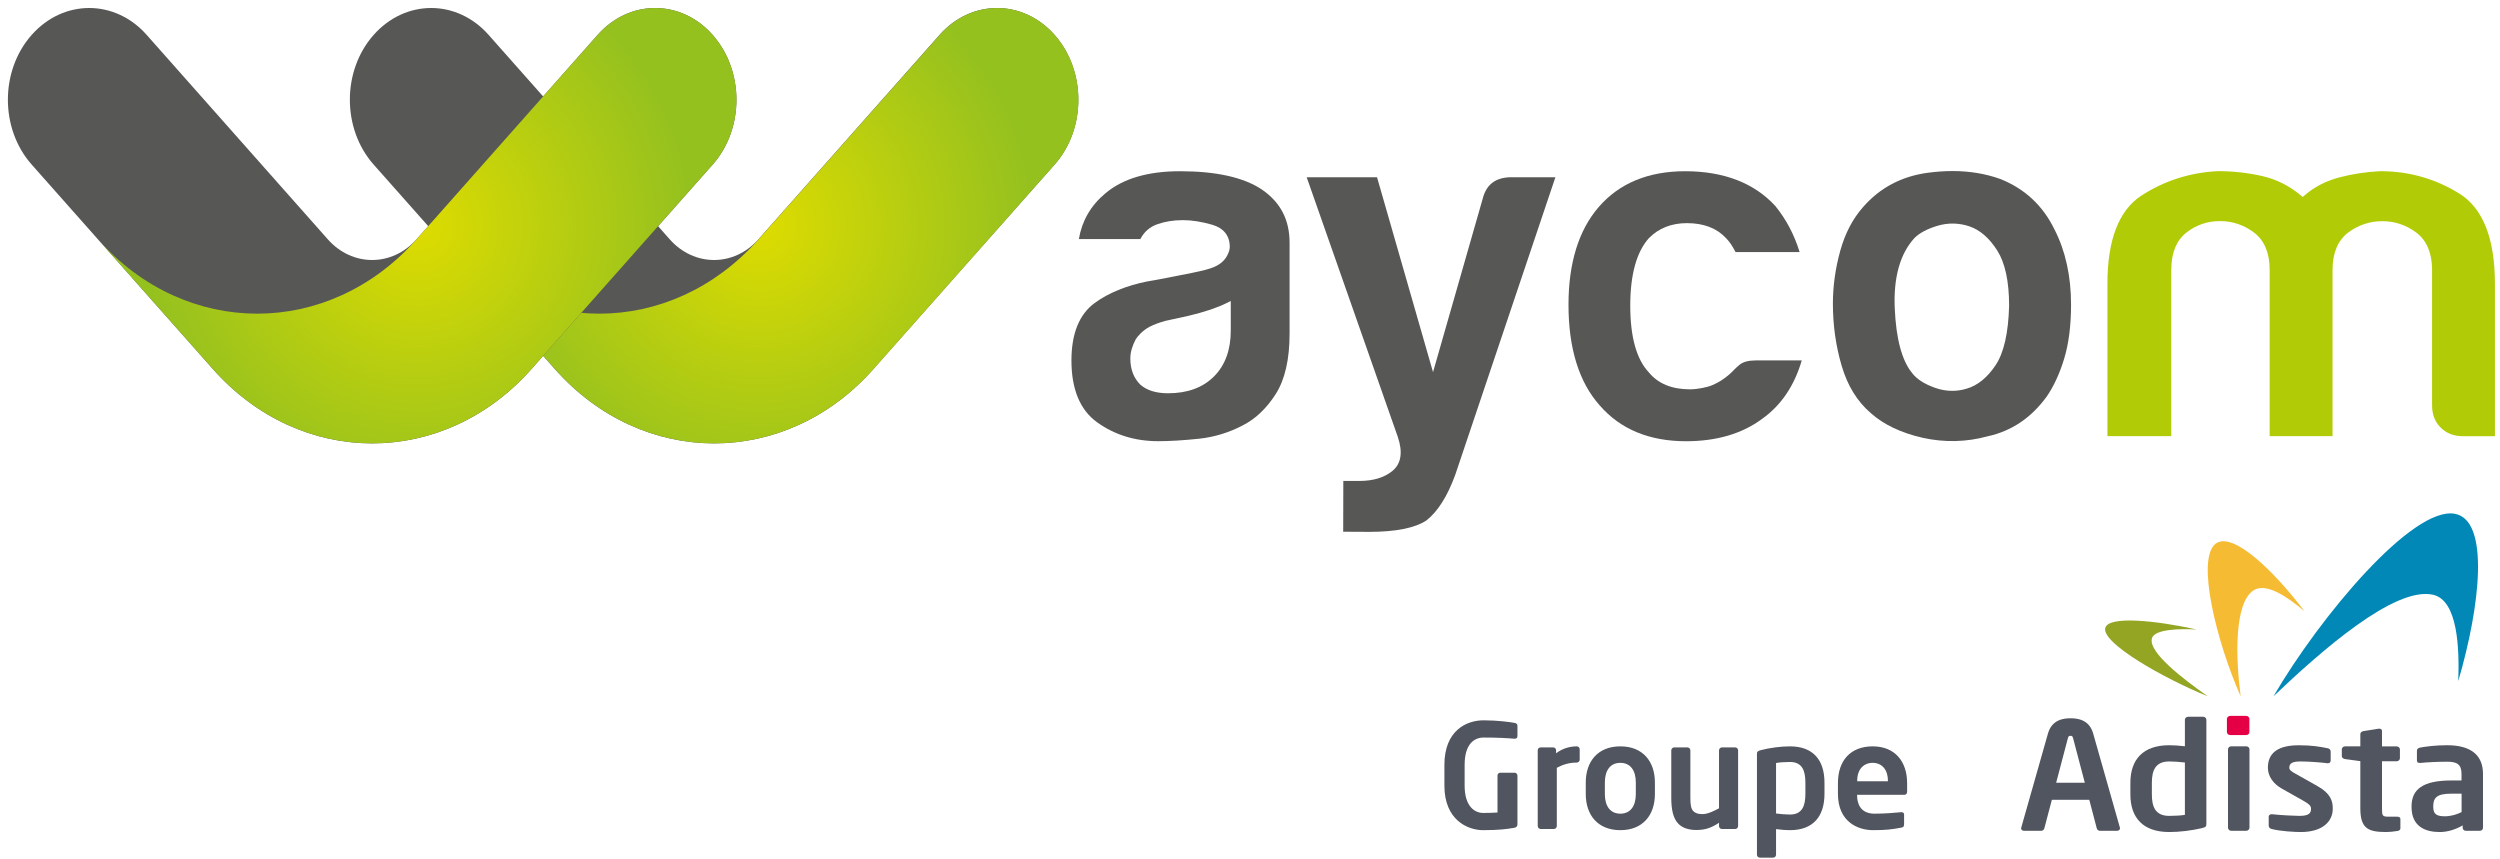 <svg height="198" viewBox="0 0 576 198" width="576" xmlns="http://www.w3.org/2000/svg" xmlns:xlink="http://www.w3.org/1999/xlink"><linearGradient id="a"><stop offset="0" stop-color="#dedc00"/><stop offset="1" stop-color="#95c11f"/></linearGradient><radialGradient id="b" cx="174.911" cy="52.007" gradientUnits="userSpaceOnUse" r="62.956" xlink:href="#a"/><radialGradient id="c" cx="96.117" cy="52.007" gradientUnits="userSpaceOnUse" r="62.956" xlink:href="#a"/><path d="m460.84 41.23c5.63 2.22 9.83 6.12 12.5 11.61 2.54 4.93 3.83 10.77 3.83 17.36 0 4.79-.53 8.97-1.58 12.43-1.04 3.43-2.4 6.37-4.03 8.74-3.55 4.89-8.12 7.97-13.63 9.16-4.9 1.34-9.92 1.45-14.93.34-4.99-1.13-9.03-3.05-11.99-5.71-3.1-2.66-5.34-6.3-6.67-10.82-1.36-4.57-2.04-9.41-2.04-14.37 0-4.05.57-8.15 1.7-12.21 1.11-3.99 2.87-7.37 5.25-10.05 3.86-4.44 8.89-7.11 14.96-7.91 1.94-.26 3.85-.39 5.67-.39 3.93 0 7.62.62 10.96 1.82zm-7.73 48.32c2.52-.72 4.76-2.55 6.69-5.43 1.89-2.84 2.94-7.44 3.1-13.69 0-5.6-.93-9.89-2.75-12.74-1.83-2.87-4-4.74-6.43-5.55-2.42-.8-4.87-.84-7.29-.13-2.39.72-4.19 1.67-5.35 2.84-3.31 3.64-4.84 9.08-4.53 16.19.31 7.09 1.68 12.13 4.04 14.95 1.01 1.33 2.73 2.45 5.12 3.32 1.34.49 2.7.74 4.06.74 1.11 0 2.24-.16 3.34-.5z" fill="#575756" fill-rule="evenodd"/><path d="m548.89 50.96c2.88 0 5.52.89 7.86 2.65 2.38 1.82 3.6 4.71 3.6 8.58v31.19c0 2.14.65 3.81 1.98 5.13 1.33 1.34 3.02 1.99 5.15 1.99h7.35v-35.12c0-10.4-2.75-17.39-8.17-20.76-5.52-3.44-11.65-5.18-18.23-5.18-3.28.16-6.52.65-9.58 1.47-3.01.81-5.66 2.19-7.87 4.1l-.44.37-.44-.37c-2.65-2.21-5.64-3.71-8.9-4.45-3.33-.75-6.75-1.13-10.17-1.13-6.41.31-12.35 2.2-17.64 5.63-5.2 3.37-7.84 10.2-7.84 20.31v35.12h14.71v-38.32c0-3.87 1.17-6.76 3.47-8.57 2.25-1.77 4.86-2.66 7.75-2.66 2.88 0 5.53.89 7.86 2.65 2.38 1.82 3.59 4.71 3.59 8.58v38.32h14.49v-38.32c0-3.87 1.21-6.76 3.59-8.58 2.34-1.74 4.99-2.63 7.88-2.63z" fill="#b2cb07"/><path d="m164.54 102.16c-13.3 0-26.59-5.71-36.71-17.14l-41.73-47.09c-7.32-8.25-7.32-21.64-.01-29.89 7.32-8.26 19.18-8.26 26.48-.01l41.73 47.1c5.64 6.37 14.81 6.36 20.45 0l41.73-47.1c7.31-8.25 19.17-8.25 26.49.01 7.31 8.25 7.31 21.64 0 29.89l-41.73 47.09c-10.11 11.43-23.4 17.14-36.7 17.14z" fill="#575756"/><path d="m242.99 8.04c-7.3-8.24-19.13-8.25-26.44-.05-.02.02-.03.03-.04.05l-41.73 47.1c-10.13 11.42-23.41 17.13-36.71 17.13s-26.59-5.72-36.71-17.14l26.48 29.88c10.12 11.43 23.41 17.14 36.71 17.14s26.59-5.71 36.71-17.13l41.73-47.09c7.31-8.25 7.31-21.63 0-29.89z" fill="url(#b)"/><path d="m85.75 102.16c-13.3 0-26.59-5.71-36.71-17.14l-41.73-47.09c-7.32-8.25-7.32-21.64-.01-29.89 7.32-8.26 19.18-8.26 26.49-.01l41.73 47.1c5.64 6.37 14.81 6.36 20.45 0l41.73-47.1c7.32-8.25 19.18-8.25 26.49.01 7.32 8.25 7.32 21.64 0 29.89l-41.73 47.09c-10.13 11.43-23.41 17.14-36.71 17.14z" fill="#575756"/><path d="m164.19 8.04c-7.3-8.24-19.12-8.25-26.44-.05-.02.02-.03.03-.05.05l-41.73 47.1c-10.12 11.42-23.41 17.13-36.71 17.13s-26.59-5.72-36.71-17.14l26.49 29.88c10.12 11.43 23.41 17.14 36.71 17.14s26.58-5.71 36.71-17.13l41.73-47.09c7.32-8.25 7.32-21.63 0-29.89z" fill="url(#c)"/><path d="m348.29 40.83c-3.66 0-5.85 1.63-6.69 5l-11.43 39.91-12.9-44.9h-16.21l21.02 59.9c1.16 3.49.74 6.09-1.24 7.74-1.87 1.55-4.45 2.33-7.66 2.33h-3.68l-.03 11.7 6.01.03c6.11 0 10.54-.89 13.16-2.63 2.6-2.03 4.84-5.56 6.63-10.46l23.09-68.61h-10.07z" fill="#575756"/><path d="m404.5 83.04c-1.66 0-2.91.34-3.7 1-.5.42-.85.74-1.11 1.01v-.02s-2.12 2.48-5.17 3.7c-.18.07-.35.15-.54.21-.44.15-.89.27-1.36.35-.12.02-.13.05-.23.07-.96.18-1.94.34-3.03.34-4.18 0-7.36-1.32-9.48-3.92-2.82-2.98-4.27-8.15-4.27-15.34 0-7.16 1.45-12.4 4.3-15.58 2.28-2.3 5.22-3.45 8.76-3.45 3.85 0 6.87 1.16 8.99 3.44.74.73 1.47 1.79 2.21 3.22h14.76c-1.22-3.98-3.1-7.54-5.59-10.6-4.86-5.31-11.88-8.02-20.81-8.02-8.47 0-15.17 2.78-19.9 8.26-4.62 5.35-6.95 12.92-6.95 22.5 0 10.04 2.41 17.83 7.18 23.18 4.74 5.49 11.43 8.27 19.91 8.27 7.01 0 12.9-1.73 17.5-5.14 4.39-3.11 7.45-7.64 9.15-13.48z" fill="#575756"/><path d="m297.12 55.98v20.88c0 5.95-1.08 10.65-3.22 13.97-2.13 3.32-4.7 5.75-7.65 7.22-3.12 1.63-6.47 2.65-9.97 3.03-3.71.39-6.8.57-9.45.57-5.33 0-10.05-1.47-14.05-4.35-3.93-2.82-5.92-7.62-5.92-14.24 0-6.18 1.79-10.63 5.34-13.24 3.21-2.35 7.3-3.99 12.03-4.96l1.57-.27s5.7-1.05 9.1-1.77c3.95-.85 7.23-1.43 8.33-5.13.05-.26.11-.52.11-.8 0-2.58-1.4-4.34-4.05-5.11-2.43-.7-4.69-1.06-6.72-1.06-2.21 0-4.22.33-5.97.96-1.72.62-3.01 1.76-3.86 3.4h-14.17c.71-4.2 2.75-7.73 6.08-10.51 3.99-3.4 9.78-5.12 17.23-5.12 8.37 0 14.73 1.43 18.89 4.24 4.29 2.96 6.36 6.98 6.35 12.29zm-13.55 13.36-.97.49c-2.1 1.06-5.06 2.05-8.79 2.94l-5.31 1.16c-1.38.38-2.56.82-3.58 1.33-1.7.92-2.71 2.1-3.23 2.88-.78 1.47-1.26 2.96-1.26 4.45 0 2.48.76 4.49 2.29 6.02 1.49 1.33 3.65 2 6.41 2 4.45 0 8-1.3 10.57-3.87 2.57-2.56 3.87-6.11 3.87-10.57z" fill="#575756" fill-rule="evenodd"/><path d="m348.99 190.7c-1.67.33-3.83.57-7.27.57-3.6 0-8.93-2.37-8.93-10.24v-4.8c0-7.9 5.06-10.27 9.03-10.27 3.2 0 6.07.4 7.17.6.43.1.63.27.63.7v2.24c0 .46-.13.7-.66.7-.04 0-.07 0-.1 0-1.54-.14-3.84-.27-7.04-.27-2.23 0-4.37 1.57-4.37 6.3v4.8c0 4.74 2.3 6.27 4.27 6.27 1.24 0 2.27-.03 3.3-.1v-8.5c0-.37.27-.67.64-.67h3.3c.36 0 .66.3.66.67v11.2c0 .43-.2.7-.63.8zm14.3-15c-1.8 0-3.2.46-4.6 1.2v13.4c0 .37-.3.7-.67.7h-3.06c-.37 0-.67-.33-.67-.7v-17.44c0-.36.3-.66.67-.66h2.9c.36 0 .66.3.66.66v.7c1.64-1.26 3.44-1.6 4.77-1.6.37 0 .67.3.67.67v2.4c0 .37-.3.67-.67.67zm10.04 15.57c-5.24 0-7.97-3.54-7.97-8.3v-2.7c0-4.77 2.73-8.31 7.97-8.31 5.23 0 7.96 3.54 7.96 8.31v2.7c0 4.76-2.73 8.3-7.96 8.3zm3.56-11c0-2.74-1.23-4.51-3.56-4.51-2.34 0-3.57 1.77-3.57 4.51v2.7c0 2.73 1.23 4.5 3.57 4.5 2.33 0 3.56-1.77 3.56-4.5zm22.91 10.73h-3.07c-.37 0-.67-.3-.67-.67v-.76c-1.73 1.13-3.1 1.66-5.23 1.66-1.67 0-3.14-.43-4.1-1.4-1.24-1.23-1.67-3.3-1.67-6.06v-10.87c0-.37.3-.7.67-.7h3.06c.37 0 .67.33.67.7v10.87c0 1.66.13 2.63.77 3.2.46.4 1.03.6 2.06.6 1.24 0 2.84-.84 3.77-1.34v-13.33c0-.37.3-.7.67-.7h3.07c.36 0 .66.33.66.7v17.43c0 .37-.3.67-.66.67zm12.6.27c-.8 0-1.97-.07-3.2-.24v5.9c0 .37-.3.67-.67.67h-3.07c-.36 0-.66-.3-.66-.67v-23.2c0-.5.13-.7.9-.9 2.06-.53 4.56-.87 6.7-.87 5.36 0 7.96 3.17 7.96 8.37v2.57c0 5.2-2.6 8.37-7.96 8.37zm3.56-10.94c0-2.73-.7-4.77-3.56-4.77-1.2 0-2.57.1-3.2.24v11.63c.93.14 2.4.24 3.2.24 2.86 0 3.56-2.04 3.56-4.77zm22.77 2.8h-10.86v.1c0 1.94.8 4.24 4 4.24 2.43 0 4.73-.2 6.13-.34h.1c.33 0 .6.17.6.5v2.2c0 .54-.1.77-.7.87-2.17.4-3.47.57-6.47.57-3.33 0-8.07-1.8-8.07-8.37v-2.47c0-5.2 2.9-8.47 8.01-8.47 5.13 0 7.93 3.5 7.93 8.47v1.87c0 .53-.2.83-.67.83zm-3.76-3.26c0-2.6-1.44-4.11-3.5-4.11-2.07 0-3.57 1.47-3.57 4.11v.13h7.07z" fill="#51555f" fill-rule="evenodd"/><path d="m495.82 147.02c-1 3.15 6.99 9.29 12.85 13.41-10.26-4.18-24.46-12.26-23.62-15.73.7-2.86 11.42-1.79 21.08.34-4.07-.23-9.67-.06-10.31 1.98z" fill="#94a423"/><path d="m519.24 136c-4.5 2.92-4.17 15.44-2.99 24.42-5.45-12.23-10.42-31.81-5.7-35.2 3.88-2.79 13.27 6.17 20.4 15.61-3.76-3.19-8.8-6.71-11.71-4.83z" fill="#f5bb33"/><path d="m560.61 137.04c-8.84-2.05-25.84 12.96-36.8 23.38 10.78-18.47 32.09-43.86 41.8-42.04 8 1.49 5.92 21.03.77 38.54.28-7.43-.07-18.55-5.77-19.88z" fill="#0188b7"/><g fill="#51555f"><path d="m483.8 191.42c-.34 0-.64-.28-.71-.59l-1.72-6.56h-8.62l-1.73 6.56c-.07.31-.37.59-.71.59h-3.97c-.38 0-.68-.24-.68-.59 0-.03.04-.1.04-.17l6.15-21.65c.9-3.21 3.6-3.52 5.21-3.52s4.31.31 5.21 3.52l6.15 21.65c0 .07.04.14.04.17-.02.35-.32.59-.69.59zm-6.76-21.89c-.37 0-.49.14-.6.55l-2.7 10.26h6.6l-2.7-10.26c-.11-.41-.22-.55-.6-.55z" fill-rule="evenodd"/><path d="m499.8 191.7c-6.04 0-8.96-3.28-8.96-8.67v-2.66c0-5.39 2.92-8.67 8.96-8.67.9 0 2.21.07 3.6.24v-6.11c0-.38.34-.69.75-.69h3.45c.41 0 .75.31.75.69v24.03c0 .53-.15.74-1.01.94-2.33.55-5.14.9-7.54.9zm0-16.26c-3.23 0-4.01 2.11-4.01 4.94v2.66c0 2.83.79 4.94 4.01 4.94 1.35 0 2.89-.1 3.6-.24v-12.06c-1.05-.14-2.7-.24-3.6-.24z" fill-rule="evenodd"/><path d="m530.13 191.7c-1.46 0-4.61-.17-6.71-.69-.45-.1-.71-.38-.71-.79v-2.07c0-.28.26-.55.64-.55h.15c1.8.21 5.17.38 6.3.38 2.32 0 2.66-.73 2.66-1.66 0-.66-.45-1.07-1.65-1.76l-5.14-2.9c-1.84-1.04-3.15-2.76-3.15-4.77 0-3.45 2.36-5.18 7.12-5.18 3.04 0 4.76.31 6.68.69.45.1.67.38.67.79v2c0 .41-.23.66-.6.66-.07 0-.11 0-.15 0-1.05-.14-4.05-.41-6.19-.41-1.8 0-2.59.38-2.59 1.45 0 .55.56.9 1.5 1.42l4.91 2.76c3.15 1.76 3.6 3.49 3.6 5.25.01 3-2.43 5.38-7.34 5.38z"/><path d="m552.33 191.46c-.9.14-1.73.24-2.55.24-4.24 0-5.96-.86-5.96-5.49v-10.84l-3.52-.48c-.41-.07-.75-.31-.75-.69v-1.55c0-.38.34-.69.75-.69h3.52v-2.83c0-.38.34-.62.75-.69l3.49-.55h.15c.34 0 .6.17.6.52v3.56h3.38c.41 0 .75.31.75.69v2.04c0 .38-.34.69-.75.69h-3.38v10.84c0 1.73.11 1.93 1.46 1.93h1.99c.49 0 .79.17.79.52v2.18c-.01.32-.23.53-.72.6z"/><path d="m568.15 191.42c-.41 0-.75-.31-.75-.69v-.55c-1.72.97-3.49 1.52-5.29 1.52-3.11 0-6.49-1.11-6.49-5.77v-.14c0-3.94 2.62-5.97 9.15-5.97h2.36v-1.52c0-2.24-1.09-2.8-3.3-2.8-2.4 0-4.87.14-6.11.28-.08 0-.15 0-.19 0-.37 0-.67-.1-.67-.59v-2.21c0-.38.22-.62.71-.73 1.5-.28 3.67-.55 6.26-.55 5.32 0 8.25 2.18 8.25 6.6v12.43c.01.38-.33.69-.74.69zm-3.37-8.56c-3.41 0-4.16 1-4.16 2.93v.14c0 1.69.83 2.14 2.7 2.14 1.35 0 2.74-.41 3.83-.97v-4.24z" fill-rule="evenodd"/><path d="m517.53 171.95h-3.45c-.41 0-.75.31-.75.69v18.06c0 .38.34.72.75.72h3.45c.41 0 .75-.35.75-.72v-18.06c0-.38-.33-.69-.75-.69z"/></g><path d="m517.51 164.94h-3.64c-.41 0-.79.31-.79.69v3.04c0 .38.37.69.79.69h3.64c.41 0 .75-.31.75-.69v-3.04c0-.38-.34-.69-.75-.69z" fill="#e50046"/></svg>